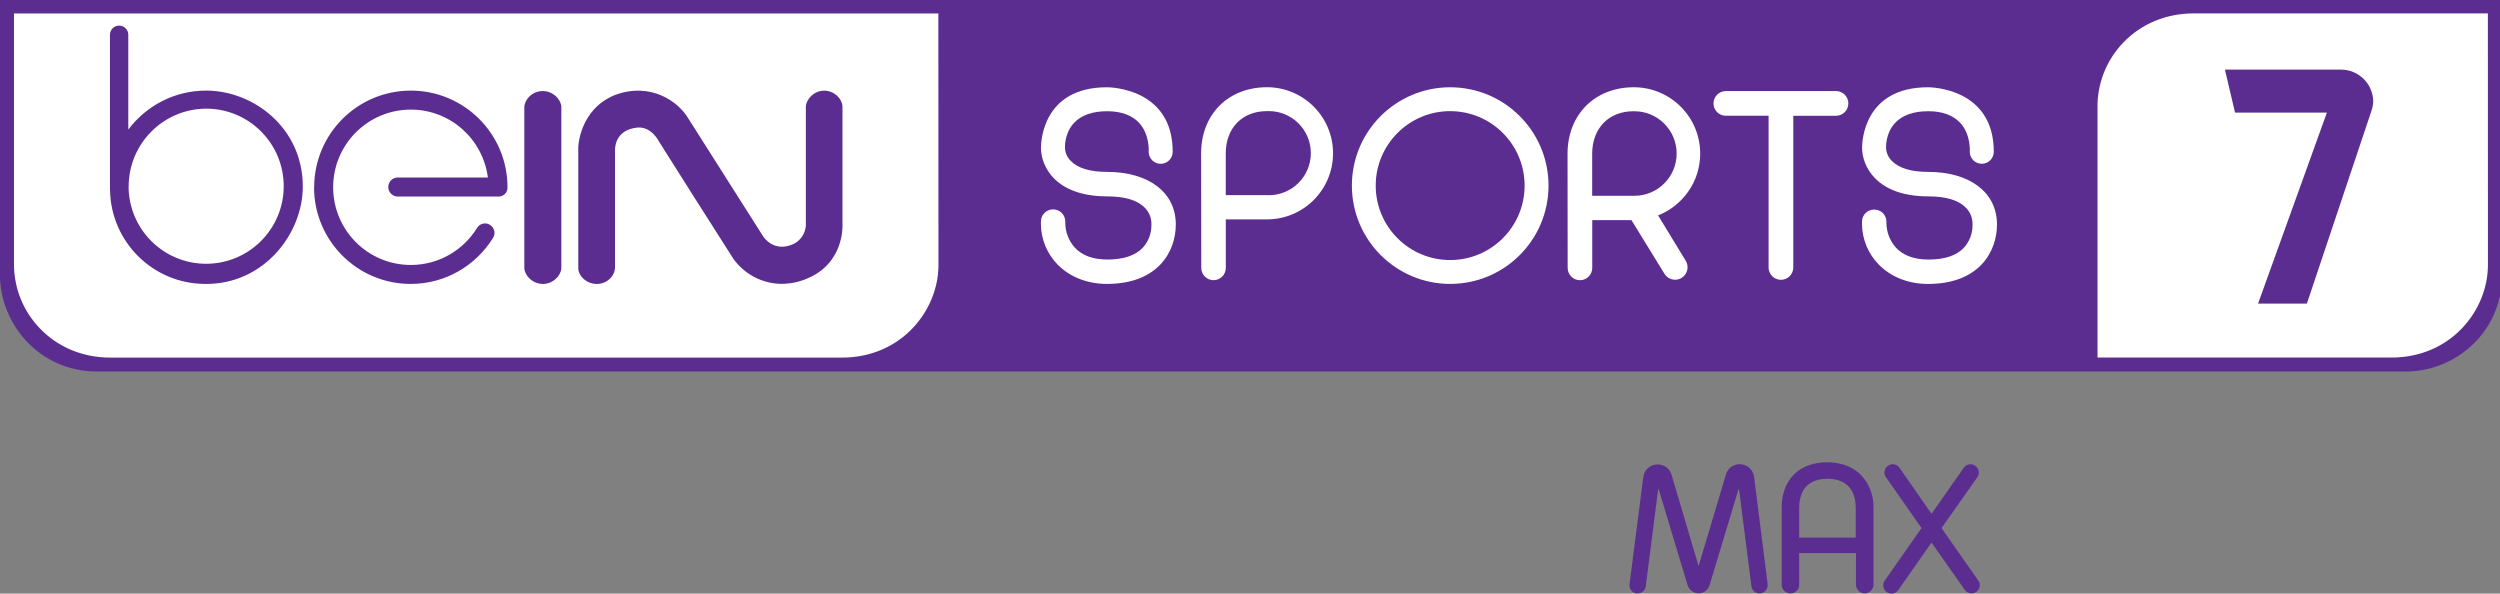 <?xml version="1.0" encoding="UTF-8"?>
<svg id="svg34" width="1250" height="296.81" version="1.1" viewBox="0 0 1250 296.81" xmlns="http://www.w3.org/2000/svg" xmlns:cc="http://creativecommons.org/ns#" xmlns:dc="http://purl.org/dc/elements/1.1/" xmlns:rdf="http://www.w3.org/1999/02/22-rdf-syntax-ns#">
 <rect x="0" y="0" width="1250" height="296.81" fill="#808080" stroke="none"/>
 <path id="path32-8" d="m1251-0.23v138.96c-0.157 12.46-5.126 23.724-13.141 32.052l0.011-0.017c-8.909 9.264-21.404 15.017-35.248 15.017h-1153.8c-30.163-8e-5 -48.83-24.874-48.83-48.052v-137.97z" fill="#5c2d91" stroke-width="5.812"/>
 <path id="path22-6-2" d="m1096.8 6.703c-13.704 0-26.204 5.199-35.2 14.632-7.621 7.926-12.416 18.595-12.838 30.376v127.06l146.97 1e-3c29.792 0 48.231-23.694 48.231-46.267l-0.025-125.81z" fill="#fff" stroke-width="5.812"/>
 <path id="path22-6" d="m6.997 6.727v125.94c0.157 12.24 5.044 23.319 12.906 31.499l0.023 0.023c9.007 9.418 21.473 14.609 35.166 14.609h365.91c29.791 0 48.231-23.694 48.231-46.267l-0.058-125.81z" fill="#fff" stroke-width="5.812"/>
 <path id="path32-2" d="m157.09 93.635c0-26.693 21.637-48.331 48.331-48.331s48.331 21.637 48.331 48.331c0 0.058 6e-3 0.122 6e-3 0.192 0 2.464-1.999 4.463-4.463 4.463-0.111 0-0.221-0.006-0.331-0.012h0.011-50.295c-2.534-0.122-4.545-2.203-4.545-4.76s2.011-4.638 4.533-4.76h45.279c-2.511-19.249-18.801-33.958-38.532-33.958-21.451 0-38.84 17.389-38.84 38.84 0 21.451 17.389 38.84 38.84 38.84 13.977 0 26.229-7.381 33.069-18.458l0.099-0.169c0.68-1.04 1.738-1.784 2.97-2.046l0.029-6e-3c0.279-0.058 0.599-0.093 0.93-0.093 0.971 0 1.877 0.302 2.615 0.814l-0.017-0.012c1.29 0.854 2.133 2.301 2.133 3.946 0 0.959-0.285 1.848-0.773 2.586l0.011-0.017c-8.659 13.855-23.828 22.939-41.124 22.939-26.693 0-48.331-21.637-48.331-48.331v-0.017zm-102.11 1.412v-77.664c0-2.534 2.052-4.585 4.585-4.585s4.585 2.051 4.585 4.585v47.401c8.95-11.879 23.032-19.481 38.886-19.481h0.163-6e-3c23.183 0 48.208 18.348 48.208 47.999 0 23.503-19.359 48.662-48.208 48.662h-0.517c-26.06 0-47.238-20.922-47.657-46.883v-0.041zm9.31-1.732c0.122 21.329 17.435 38.573 38.782 38.573 21.416 0 38.782-17.366 38.782-38.782 0-21.416-17.366-38.782-38.782-38.782h-0.012c-21.416 0.116-38.729 17.499-38.729 38.933v0.052zm234.15 48.662c4.934 0 9.078-3.882 9.078-8.462v-58.191c0-0.43-0.622-10.473 11.403-11.559 7.009-0.401 10.479 6.887 10.583 7.009 1.389 2.272 33.848 53.537 37.277 58.774 5.469 7.468 14.175 12.292 24.009 12.385h0.017c4.568-0.041 8.898-0.994 12.838-2.685l-0.215 0.081c18.72-7.619 17.819-26.536 17.808-26.676v-59.592c-0.302-3.714-4.004-7.7-9.159-7.718-5.004 0-8.88 4.091-9.159 7.84v59.571c-0.244 3.975-2.569 7.363-5.887 9.101l-0.058 0.029c-10.141 4.812-15.337-3.574-15.558-3.946l-37.148-58.523c-4.888-8.467-18.731-18.627-36.899-11.873-17.807 7.317-18.237 26.025-18.237 26.188v60.814c0.349 3.563 3.987 7.41 9.351 7.427zm-27.03 0c5.126 0 9.008-4.115 9.258-7.788v-80.896c-0.273-3.661-4.132-7.747-9.258-7.776-5.167 0-8.962 4.004-9.252 7.857v80.814c0.32 3.743 4.115 7.747 9.281 7.776z" fill="#5c2d91" stroke-width="5.812"/>
 <g id="g881" transform="matrix(1.564 0 0 1.564 -.002 239.93)" fill="#fff" stroke-width="3.717">
  <path id="path6" d="m387.95-63.835c2.171 0 3.928-1.758 3.932-3.925v-15.513h13.16c11.666 0 21.125-9.459 21.125-21.125 0-11.666-9.459-21.125-21.125-21.125-12.395 0-21.054 8.693-21.054 21.125l0.052 36.611v0.026c0 2.163 1.75 3.917 3.91 3.925zm17.022-54.041c0.197-0.011 0.424-0.015 0.654-0.015 7.426 0 13.443 6.017 13.443 13.443 0 7.426-6.017 13.443-13.443 13.443-0.231 0-0.461-0.007-0.688-0.019h0.033-13.105v-13.372c0-8.065 5.263-13.484 13.105-13.484z"/>
  <path id="path8" d="m353.97-90.628c5.638 0 9.685 1.223 12.023 3.635 1.304 1.316 2.107 3.129 2.107 5.129 0 0.063 0 0.13-3e-3 0.193v-0.011c3e-3 0.1 3e-3 0.219 3e-3 0.334 0 2.78-1.07 5.311-2.821 7.199l7e-3 -0.007c-2.393 2.464-6.166 3.72-11.202 3.72h-0.078c-4.531 0-8.028-1.282-10.365-3.772-1.914-2.115-3.085-4.936-3.085-8.028 0-0.123 3e-3 -0.245 3e-3 -0.368v0.019c0-2.148-1.743-3.891-3.891-3.891-2.148 0-3.891 1.743-3.891 3.891-7e-3 0.182-0.01 0.398-0.01 0.613 0 5.095 2.022 9.719 5.307 13.112l-3e-3 -0.004c3.917 4.014 9.533 6.222 15.799 6.222 16.26 0 22.028-10.243 22.028-19.033 0-10.191-8.641-16.78-21.994-16.78-5.389 0-9.258-1.16-11.521-3.445-1.107-1.048-1.825-2.501-1.921-4.118v-0.019c0-0.045-0.294-4.642 2.88-8.061 2.312-2.49 5.894-3.75 10.622-3.75 4.482 0 7.931 1.282 10.209 3.72 3.456 3.75 3.055 9.135 3.055 9.251 0 2.122 1.721 3.839 3.839 3.839s3.839-1.721 3.839-3.839c0-20.389-20.114-20.627-20.965-20.627h-0.104c-20.449 0-21.043 17.36-21.043 19.341-0.02 5.768 4.441 15.531 21.169 15.531z"/>
  <path id="path14" d="m599.17-86.403h-0.052c-2.107 0-3.821 1.698-3.839 3.802v0.004c-7e-3 0.182-0.01 0.398-0.01 0.61 0 5.106 2.029 9.738 5.33 13.13l-3e-3 -0.004c3.91 4.014 9.518 6.229 15.792 6.229 16.26 0 22.035-10.243 22.035-19.04 0-10.191-8.641-16.78-22.017-16.78-5.378 0-9.251-1.16-11.521-3.449-1.107-1.052-1.825-2.501-1.921-4.118v-0.019c0-0.045-0.301-4.642 2.88-8.061 2.312-2.49 5.891-3.75 10.622-3.75 4.482 0 7.939 1.282 10.209 3.72 3.456 3.75 3.059 9.135 3.048 9.243 0 2.122 1.721 3.839 3.839 3.839s3.839-1.721 3.839-3.839c0-20.389-20.114-20.619-20.973-20.619h-0.097c-20.441 0-21.036 17.356-21.036 19.341 0 5.761 4.482 15.535 21.184 15.535 5.642 0 9.685 1.223 12.023 3.635 1.304 1.319 2.107 3.137 2.107 5.14 0 0.063 0 0.123-3e-3 0.182v-0.007c3e-3 0.097 3e-3 0.212 3e-3 0.327 0 2.784-1.07 5.315-2.821 7.21l7e-3 -0.007c-2.382 2.464-6.151 3.72-11.191 3.72h-0.089c-4.534 0-8.017-1.282-10.365-3.772-1.91-2.122-3.077-4.947-3.077-8.039 0-0.119 0-0.238 3e-3 -0.357v0.019c-0.01-2.115-1.724-3.824-3.839-3.824h-0.074 3e-3z"/>
  <path id="path16" d="m551.76-116.4h13.647v48.655c0.089 2.111 1.821 3.791 3.947 3.791s3.858-1.68 3.947-3.783v-48.661h13.655c2.178 0 3.947-1.765 3.947-3.947 0-2.182-1.765-3.947-3.947-3.947h-35.211c-2.178 0-3.947 1.765-3.947 3.947 0 2.182 1.765 3.947 3.947 3.947z"/>
  <path id="path20" d="m463.62-62.644c17.36 0 31.431-14.071 31.431-31.431 0-17.36-14.071-31.431-31.431-31.431-17.36 0-31.431 14.071-31.431 31.431v0.015c0.023 17.349 14.082 31.405 31.431 31.42zm0-55.231c13.138 8e-3 23.79 10.659 23.79 23.801 0 13.145-10.655 23.801-23.801 23.801-13.142 0-23.793-10.648-23.801-23.79 3e-3 -13.149 10.663-23.812 23.812-23.816z"/>
  <path id="path26" d="m505.09-63.825c2.171 0 3.932-1.754 3.943-3.925v-15.283h12.536l10.484 17.048c0.702 1.208 1.992 2.007 3.464 2.007 0.728 0 1.409-0.193 1.996-0.531l-0.02 0.011c0.914-0.531 1.587-1.394 1.862-2.416l7e-3 -0.03c0.089-0.312 0.141-0.669 0.141-1.037 0-0.728-0.201-1.412-0.546-1.996l0.01 0.019-8.879-14.584c7.946-3.185 13.454-10.826 13.454-19.75 0-11.722-9.499-21.221-21.221-21.221h-0.01c-12.465 0-21.177 8.745-21.177 21.266l0.037 36.49c7e-3 2.163 1.754 3.917 3.917 3.932zm17.119-54.012c0.089-4e-3 0.19-4e-3 0.294-4e-3 7.463 0 13.513 6.051 13.513 13.513 0 7.463-6.051 13.513-13.513 13.513-0.104 0-0.208 0-0.308-0.004h0.016-13.201v-13.443c0-8.135 5.3-13.584 13.201-13.584z"/>
 </g>
 <g id="g843" transform="matrix(1.251 0 0 1.251 814.77 231.13)" fill="#5c2d91">
  <path id="path6-0" class="st0" d="m55.2 49.1v-0.4l-5.4-42.8c-0.4-3.2-3.2-5.4-6.4-5.1-2.4 0.3-4.3 1.9-4.9 4.2l-10.9 36.5-10.8-36.5c-0.9-3.1-4.1-4.8-7.2-3.9-2.2 0.6-3.8 2.5-4.1 4.8l-5.5 42.8c-0.3 1.8 0.9 3.4 2.7 3.7h0.6c1.6 0 3-1.2 3.2-2.9l5-39.2 11.7 38.8c0.7 2.4 3.3 3.8 5.7 3.1 1.5-0.4 2.6-1.6 3.1-3.1l11.7-38.8 5 39.2c0.2 1.8 1.8 3.1 3.6 2.9 1.7-0.2 2.9-1.6 2.9-3.3z"/>
  <path id="path8-86" class="st0" d="m78.9 0c-5.4 0-10 1.7-13.2 4.9s-4.9 7.8-4.9 13.2v31.1c0.1 1.8 1.7 3.2 3.5 3.2s3.5-1.4 3.5-3.2v-12.9h22.7v12.9c0.2 1.9 1.9 3.4 3.8 3.2 1.7-0.2 3-1.5 3.2-3.2v-31.1c0.1-4.9-1.7-9.7-5.2-13.2-3.2-3.2-8-4.9-13.4-4.9zm11.6 30.1h-22.7v-11.8c0-10.2 7-11.7 11.3-11.7 4.4 0 11.3 1.6 11.3 11.7v11.8z"/>
  <path id="path10" class="st0" d="m139.4 47.3-14.7-21 14.3-20.3c0.4-0.6 0.6-1.2 0.6-1.9 0-1.8-1.5-3.3-3.3-3.3-1.1 0-2.1 0.5-2.7 1.4l-12.9 18.4-12.8-18.4c-1-1.5-3.1-1.9-4.6-0.8-0.9 0.6-1.4 1.6-1.4 2.7 0 0.7 0.2 1.3 0.6 1.9l14.2 20.3-14.7 21c-0.4 0.5-0.6 1.2-0.6 1.9 0 1.8 1.5 3.3 3.3 3.3 1.1 0 2.1-0.5 2.7-1.4l13.3-19 13.3 18.9c0.6 0.9 1.6 1.4 2.7 1.4 1.8 0 3.3-1.5 3.3-3.3 0-0.6-0.2-1.3-0.6-1.8z"/>
 </g>
 <path id="path6-2" d="m1185.7 55.508-32.261 96.3h-24.411l34.412-95.493h-45.918l-5.054-21.507h58.016c8.764 0 15.926 6.995 16.131 15.754-0.054 1.688-0.355 3.355-0.914 4.947z" fill="#5c2d91" stroke-width="5.377"/>
</svg>
